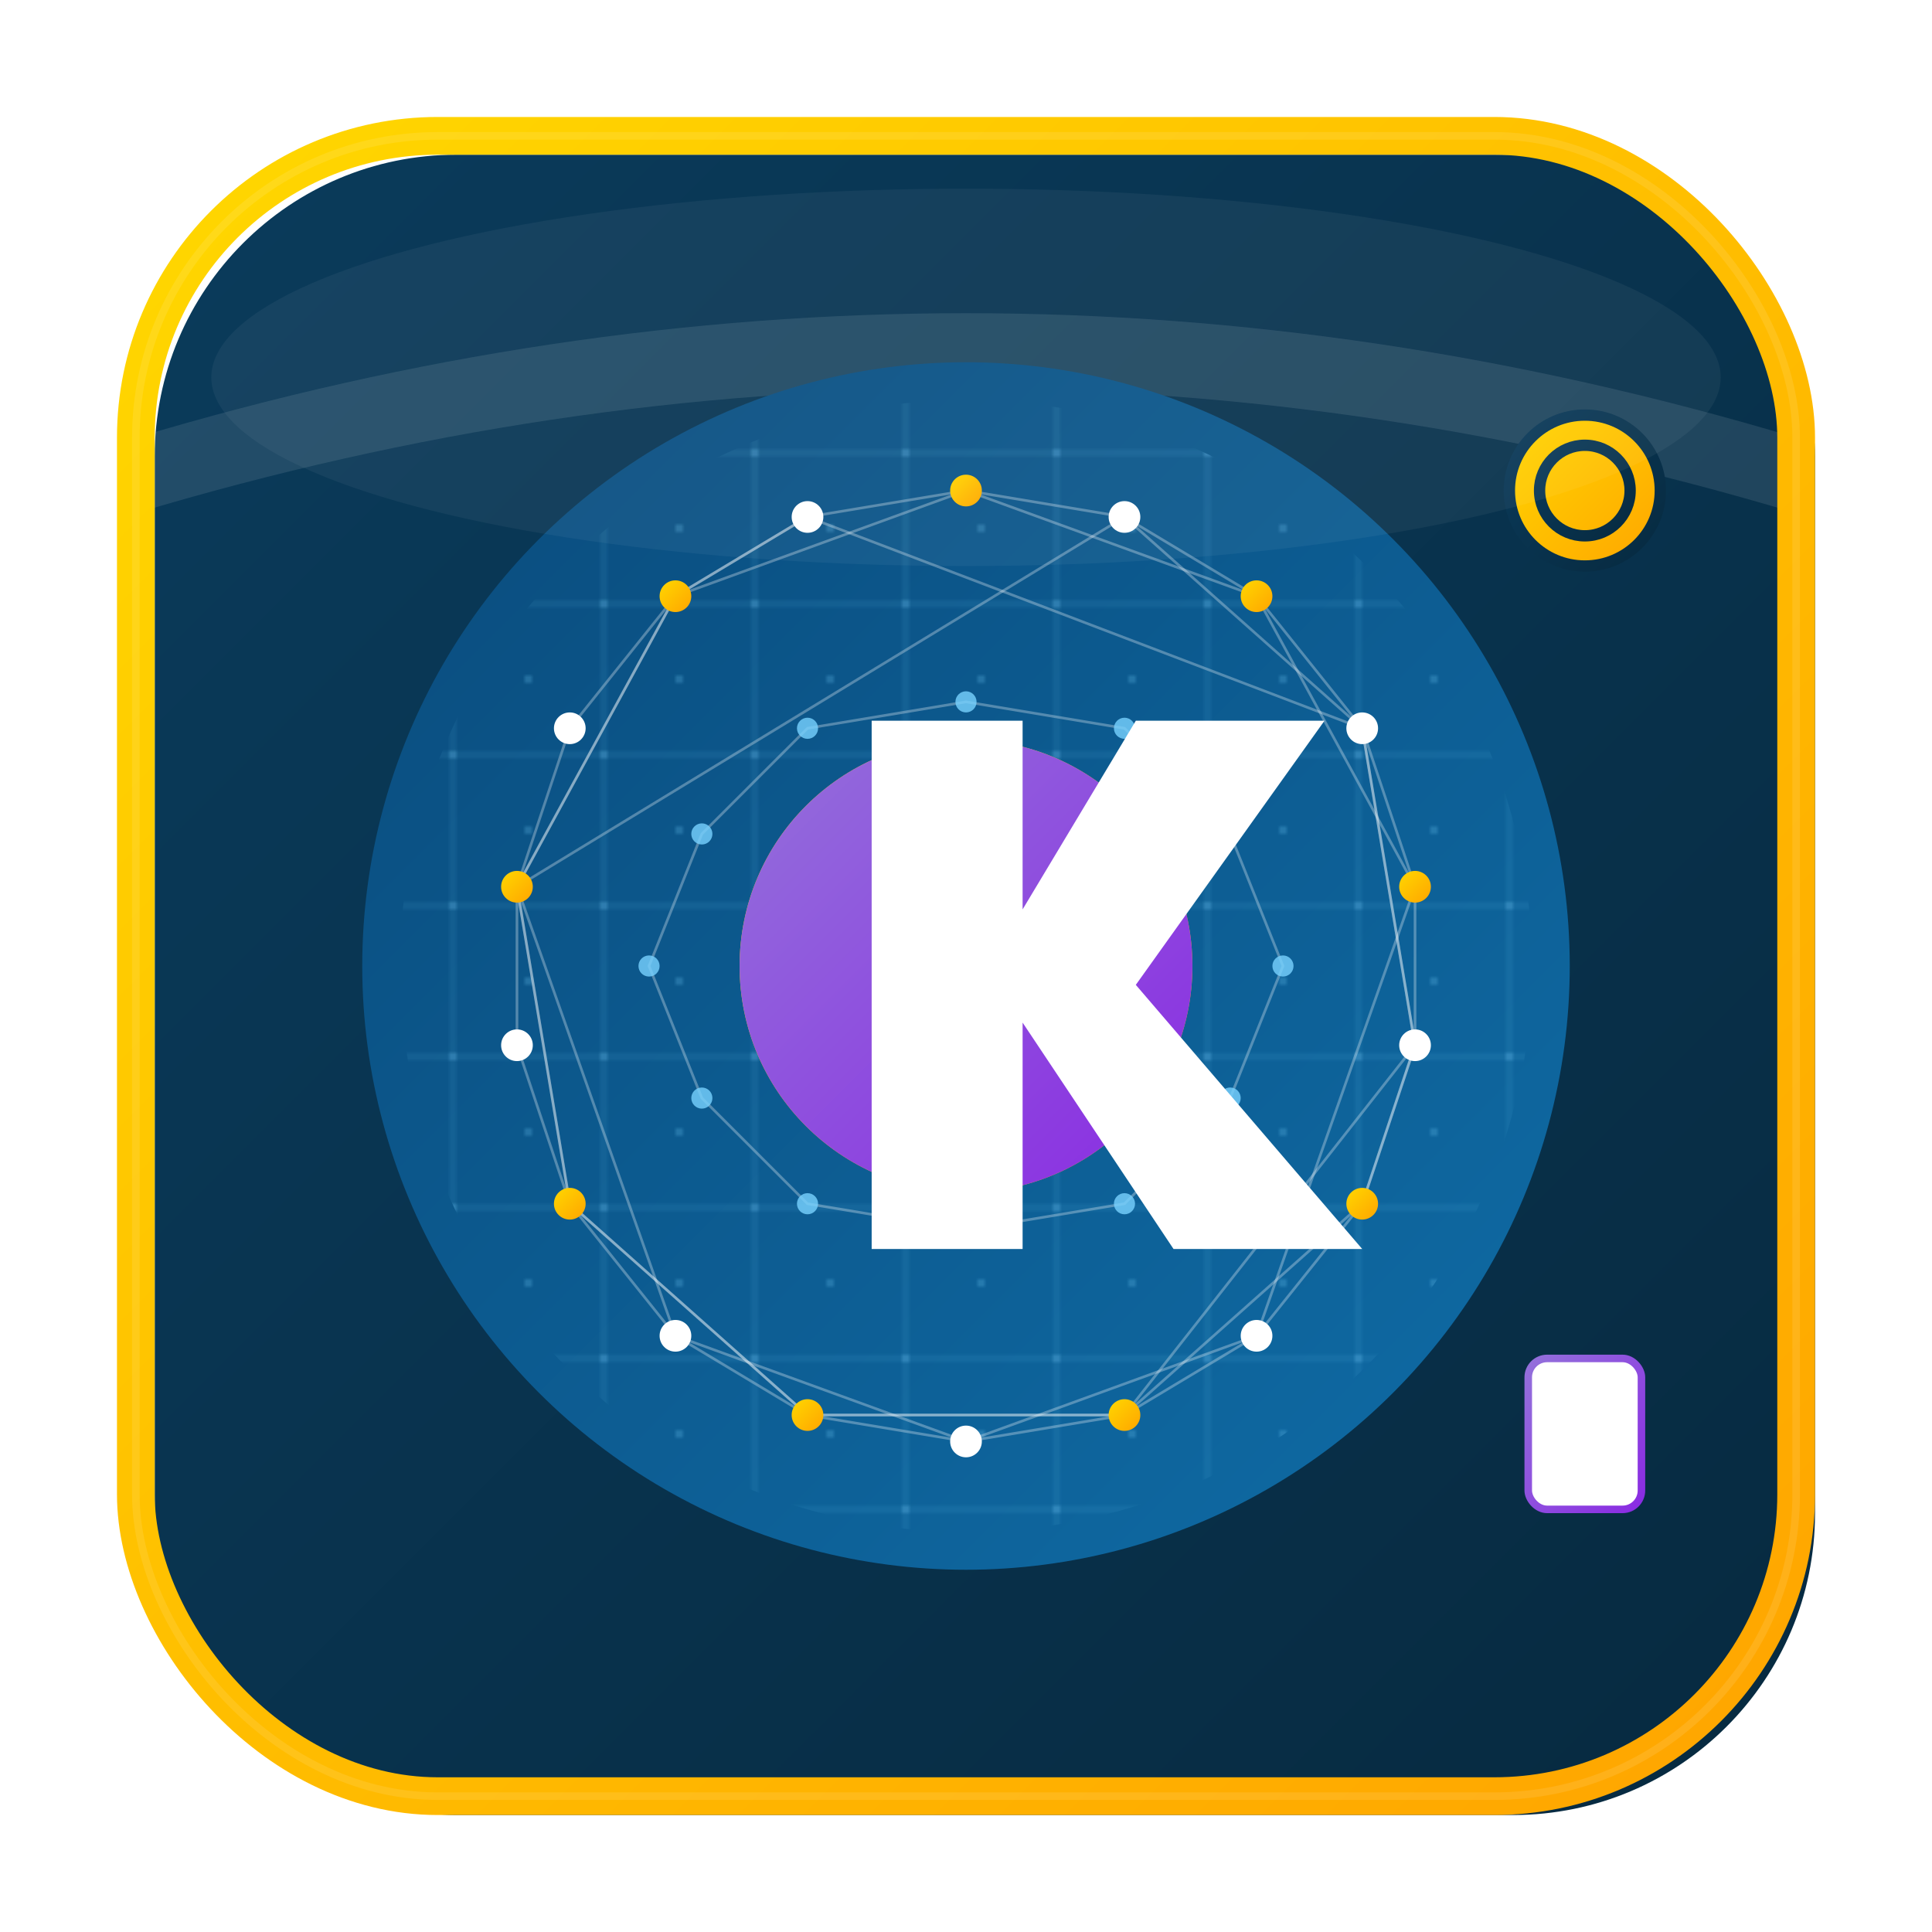 <?xml version="1.0" encoding="UTF-8"?>
<svg width="512" height="512" viewBox="0 0 512 512" xmlns="http://www.w3.org/2000/svg">
  <!-- Definitions for gradients and patterns -->
  <defs>
    <!-- Main app background gradient - dark blue -->
    <linearGradient id="appGradient" x1="0%" y1="0%" x2="100%" y2="100%">
      <stop offset="0%" stop-color="#0A3B5B" />
      <stop offset="100%" stop-color="#072A40" />
    </linearGradient>
    
    <!-- Main coin gradient - blue tones from reference -->
    <linearGradient id="coinGradient" x1="0%" y1="0%" x2="100%" y2="100%">
      <stop offset="0%" stop-color="#0A4B7C" />
      <stop offset="100%" stop-color="#0F6CA6" />
    </linearGradient>
    
    <!-- Gold accent gradient for outer ring -->
    <linearGradient id="goldGradient" x1="0%" y1="0%" x2="100%" y2="100%">
      <stop offset="0%" stop-color="#FFD700" />
      <stop offset="100%" stop-color="#FFA500" />
    </linearGradient>
    
    <!-- Purple highlight gradient -->
    <linearGradient id="purpleGradient" x1="0%" y1="0%" x2="100%" y2="100%">
      <stop offset="0%" stop-color="#9370DB" />
      <stop offset="100%" stop-color="#8A2BE2" />
    </linearGradient>
    
    <!-- Light blue gradient for K -->
    <linearGradient id="kGradient" x1="0%" y1="0%" x2="100%" y2="100%">
      <stop offset="0%" stop-color="#A0E5FF" />
      <stop offset="100%" stop-color="#70C8E0" />
    </linearGradient>
    
    <!-- Network pattern - enhanced with more visible nodes -->
    <pattern id="networkPattern" x="0" y="0" width="60" height="60" patternUnits="userSpaceOnUse">
      <path d="M10 10 L50 10 L50 50 L10 50 Z" fill="none" stroke="rgba(255,255,255,0.15)" stroke-width="1" />
      <circle cx="10" cy="10" r="3" fill="rgba(255,255,255,0.25)" />
      <circle cx="50" cy="10" r="3" fill="rgba(255,255,255,0.25)" />
      <circle cx="10" cy="50" r="3" fill="rgba(255,255,255,0.25)" />
      <circle cx="50" cy="50" r="3" fill="rgba(255,255,255,0.25)" />
    </pattern>
    
    <!-- Hexagonal puzzle pattern - enhanced with more visible hexagons -->
    <pattern id="puzzlePattern" x="0" y="0" width="40" height="40" patternUnits="userSpaceOnUse">
      <path d="M10,0 L30,0 L40,17.32 L30,34.64 L10,34.64 L0,17.32 Z" fill="none" stroke="rgba(255,255,255,0.2)" stroke-width="1" />
    </pattern>
    
    <!-- Grid pattern -->
    <pattern id="gridPattern" x="0" y="0" width="40" height="40" patternUnits="userSpaceOnUse">
      <path d="M0 0 L40 0 L40 40 L0 40 Z" fill="none" stroke="rgba(120,210,255,0.15)" stroke-width="1" />
      <circle cx="0" cy="0" r="1" fill="rgba(120,210,255,0.3)" />
      <circle cx="40" cy="0" r="1" fill="rgba(120,210,255,0.3)" />
      <circle cx="0" cy="40" r="1" fill="rgba(120,210,255,0.3)" />
      <circle cx="40" cy="40" r="1" fill="rgba(120,210,255,0.3)" />
      <circle cx="20" cy="20" r="1" fill="rgba(120,210,255,0.3)" />
    </pattern>
    
    <!-- Gold ring pattern -->
    <pattern id="goldRingPattern" x="0" y="0" width="20" height="20" patternUnits="userSpaceOnUse">
      <circle cx="10" cy="10" r="4" fill="#FFD700" opacity="0.5" />
    </pattern>
    
    <!-- Drop shadow filter -->
    <filter id="dropShadow" x="-20%" y="-20%" width="140%" height="140%">
      <feGaussianBlur in="SourceAlpha" stdDeviation="15" />
      <feOffset dx="5" dy="5" result="offsetblur" />
      <feComponentTransfer>
        <feFuncA type="linear" slope="0.5" />
      </feComponentTransfer>
      <feMerge>
        <feMergeNode />
        <feMergeNode in="SourceGraphic" />
      </feMerge>
    </filter>
    
    <!-- Outer glow -->
    <filter id="outerGlow" x="-20%" y="-20%" width="140%" height="140%">
      <feGaussianBlur in="SourceAlpha" stdDeviation="5" result="blur" />
      <feFlood flood-color="#FFD700" flood-opacity="0.3" result="glow" />
      <feComposite in="glow" in2="blur" operator="in" result="coloredBlur" />
      <feMerge>
        <feMergeNode in="coloredBlur" />
        <feMergeNode in="SourceGraphic" />
      </feMerge>
    </filter>
    
    <!-- Glass effect -->
    <filter id="glassEffect" x="-50%" y="-50%" width="200%" height="200%">
      <feGaussianBlur in="SourceGraphic" stdDeviation="10" result="blur" />
      <feColorMatrix in="blur" type="matrix" values="1 0 0 0 0  0 1 0 0 0  0 0 1 0 0  0 0 0 19 -9" result="goo" />
      <feComposite in="SourceGraphic" in2="goo" operator="atop" />
    </filter>
  </defs>
  
  <!-- App icon container (rounded square) -->
  <rect x="36" y="36" width="440" height="440" rx="80" ry="80" fill="url(#appGradient)" filter="url(#dropShadow)" />
  
  <!-- Subtle glass reflection overlay -->
  <path d="M36,116 Q256,50 476,116 L476,136 Q256,70 36,136 Z" fill="rgba(255,255,255,0.1)" />
  
  <!-- Gold border -->
  <rect x="36" y="36" width="440" height="440" rx="80" ry="80" fill="none" stroke="url(#goldGradient)" stroke-width="10" />
  
  <!-- Circular coin area in center -->
  <circle cx="256" cy="256" r="160" fill="url(#coinGradient)" />
  
  <!-- Grid background for coin -->
  <circle cx="256" cy="256" r="150" fill="url(#gridPattern)" />
  
  <!-- Network nodes and connections - scaled down version -->
  <g id="network" transform="translate(256, 256) scale(0.7) translate(-256, -256)">
    <!-- First create the connections (lines) so they appear behind nodes -->
    <!-- Outer ring connections -->
    <path d="M256,76 L316,86 L366,116 L406,166 L426,226 L426,286 L406,346 L366,396 L316,426 L256,436 L196,426 L146,396 L106,346 L86,286 L86,226 L106,166 L146,116 L196,86 Z" fill="none" stroke="rgba(255,255,255,0.3)" stroke-width="1" />
    
    <!-- Cross connections -->
    <path d="M256,76 L366,116 L426,226 L366,396 L256,436 L146,396 L86,226 L146,116 Z" fill="none" stroke="rgba(255,255,255,0.3)" stroke-width="1" />
    <path d="M196,86 L406,166 L426,286 L316,426 L196,426 L106,346 L86,226 L146,116 Z" fill="none" stroke="rgba(255,255,255,0.3)" stroke-width="1" />
    <path d="M316,86 L406,166 L426,286 L406,346 L316,426 L196,426 L106,346 L86,226 Z" fill="none" stroke="rgba(255,255,255,0.3)" stroke-width="1" />
    
    <!-- Inner connections -->
    <path d="M256,156 L316,166 L356,206 L376,256 L356,306 L316,346 L256,356 L196,346 L156,306 L136,256 L156,206 L196,166 Z" fill="none" stroke="rgba(255,255,255,0.3)" stroke-width="1" />
    
    <!-- Now add the nodes -->
    <!-- Outer ring nodes - alternating gold and white -->
    <circle cx="256" cy="76" r="6" fill="url(#goldGradient)" />
    <circle cx="316" cy="86" r="6" fill="white" />
    <circle cx="366" cy="116" r="6" fill="url(#goldGradient)" />
    <circle cx="406" cy="166" r="6" fill="white" />
    <circle cx="426" cy="226" r="6" fill="url(#goldGradient)" />
    <circle cx="426" cy="286" r="6" fill="white" />
    <circle cx="406" cy="346" r="6" fill="url(#goldGradient)" />
    <circle cx="366" cy="396" r="6" fill="white" />
    <circle cx="316" cy="426" r="6" fill="url(#goldGradient)" />
    <circle cx="256" cy="436" r="6" fill="white" />
    <circle cx="196" cy="426" r="6" fill="url(#goldGradient)" />
    <circle cx="146" cy="396" r="6" fill="white" />
    <circle cx="106" cy="346" r="6" fill="url(#goldGradient)" />
    <circle cx="86" cy="286" r="6" fill="white" />
    <circle cx="86" cy="226" r="6" fill="url(#goldGradient)" />
    <circle cx="106" cy="166" r="6" fill="white" />
    <circle cx="146" cy="116" r="6" fill="url(#goldGradient)" />
    <circle cx="196" cy="86" r="6" fill="white" />
    
    <!-- Inner nodes - all light blue -->
    <circle cx="256" cy="156" r="4" fill="rgba(120,210,255,0.8)" />
    <circle cx="316" cy="166" r="4" fill="rgba(120,210,255,0.8)" />
    <circle cx="356" cy="206" r="4" fill="rgba(120,210,255,0.8)" />
    <circle cx="376" cy="256" r="4" fill="rgba(120,210,255,0.8)" />
    <circle cx="356" cy="306" r="4" fill="rgba(120,210,255,0.8)" />
    <circle cx="316" cy="346" r="4" fill="rgba(120,210,255,0.8)" />
    <circle cx="256" cy="356" r="4" fill="rgba(120,210,255,0.8)" />
    <circle cx="196" cy="346" r="4" fill="rgba(120,210,255,0.8)" />
    <circle cx="156" cy="306" r="4" fill="rgba(120,210,255,0.8)" />
    <circle cx="136" cy="256" r="4" fill="rgba(120,210,255,0.8)" />
    <circle cx="156" cy="206" r="4" fill="rgba(120,210,255,0.8)" />
    <circle cx="196" cy="166" r="4" fill="rgba(120,210,255,0.8)" />
  </g>
  
  <!-- Purple and Gold circles behind K -->
  <circle cx="256" cy="256" r="60" fill="url(#goldGradient)" />
  <circle cx="256" cy="256" r="60" fill="url(#purpleGradient)" clip-path="inset(0 60px 0 0)" />
  
  <!-- K Letter - White -->
  <path d="M226,186 L266,186 L266,236 L296,186 L346,186 L296,256 L356,326 L306,326 L266,266 L266,326 L226,326 Z" fill="white" filter="url(#dropShadow)" />
  
  <!-- Additional UI elements -->
  <!-- Top right notification/settings icon -->
  <g transform="translate(420, 130)">
    <circle cx="0" cy="0" r="20" fill="url(#goldGradient)" stroke="url(#appGradient)" stroke-width="3" />
    <circle cx="0" cy="0" r="12" fill="none" stroke="url(#appGradient)" stroke-width="3" />
  </g>
  
  <!-- Bottom right menu/list icon -->
  <g transform="translate(420, 380)">
    <rect x="-15" y="-20" width="30" height="40" rx="5" ry="5" fill="white" stroke="url(#purpleGradient)" stroke-width="2" />
    <line x1="-8" y1="-10" x2="8" y2="-10" stroke="url(#purpleGradient)" stroke-width="3" />
    <line x1="-8" y1="0" x2="8" y2="0" stroke="url(#purpleGradient)" stroke-width="3" />
    <line x1="-8" y1="10" x2="8" y2="10" stroke="url(#purpleGradient)" stroke-width="3" />
  </g>
  
  <!-- Subtle glass reflection over entire app -->
  <rect x="36" y="36" width="440" height="440" rx="80" ry="80" fill="none" stroke="rgba(255,255,255,0.1)" stroke-width="2" />
  <ellipse cx="256" cy="100" rx="200" ry="50" fill="rgba(255,255,255,0.05)" />
</svg>
